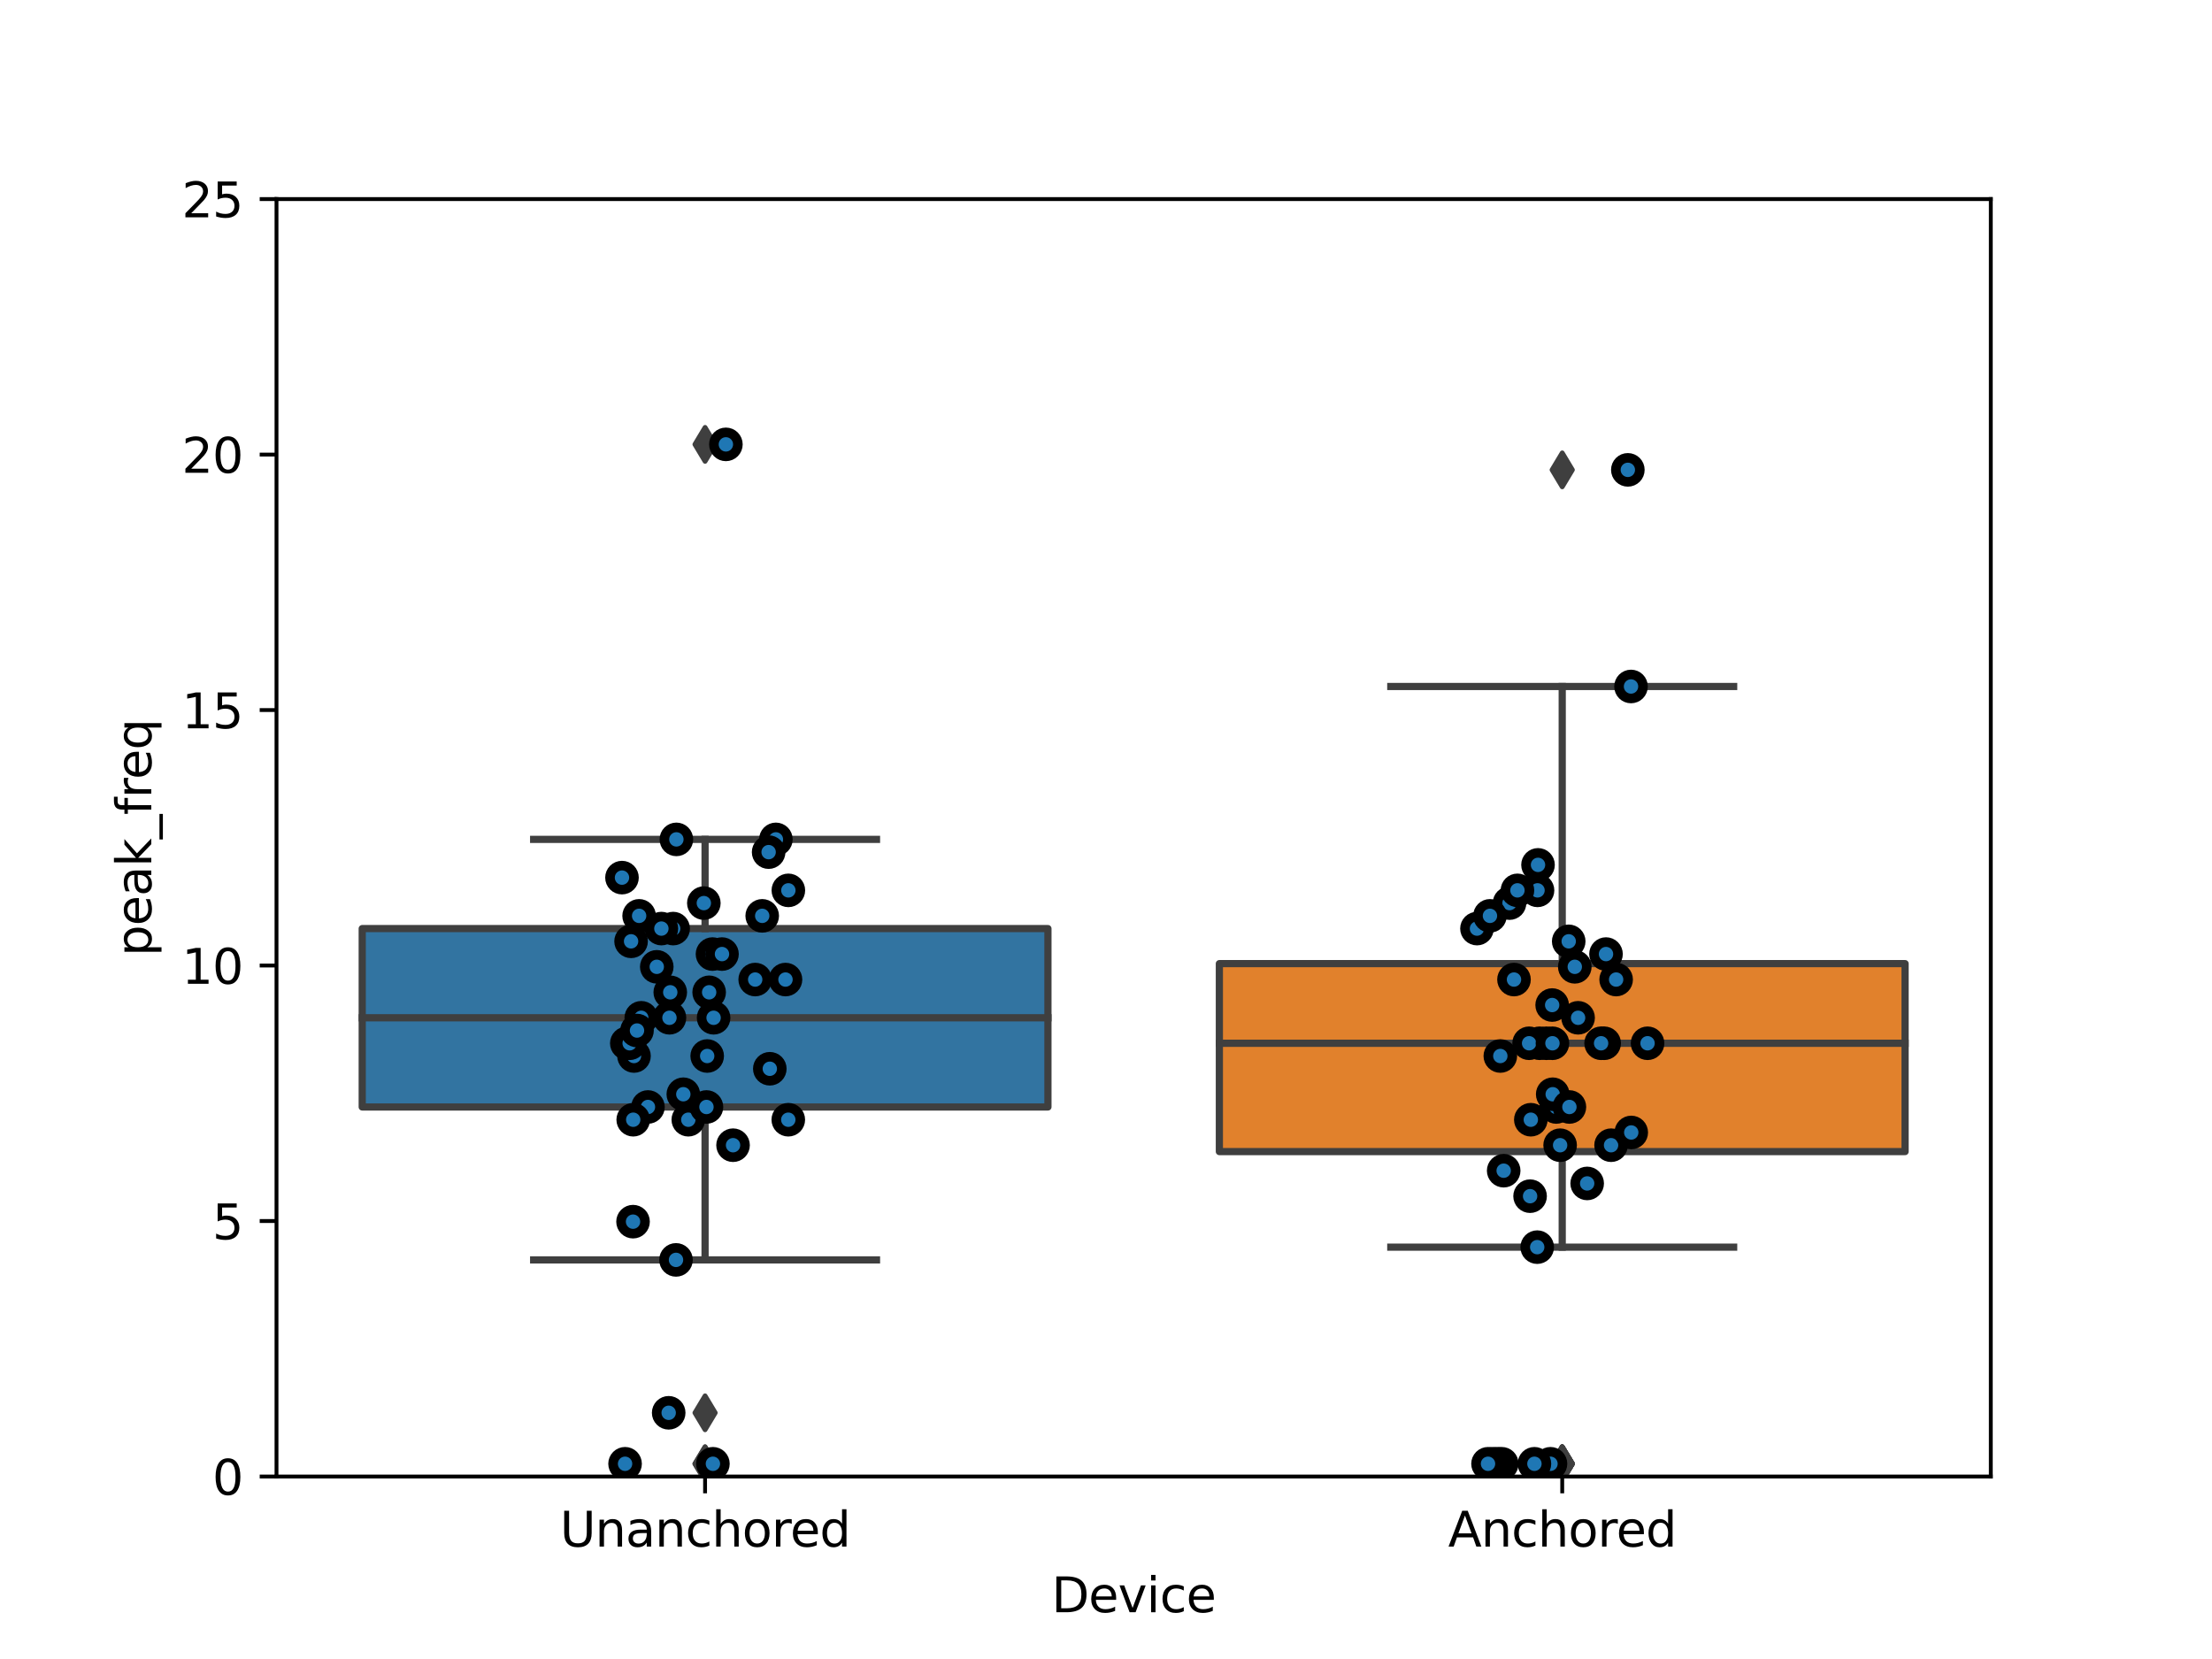 <?xml version="1.0" encoding="utf-8" standalone="no"?>
<!DOCTYPE svg PUBLIC "-//W3C//DTD SVG 1.1//EN"
  "http://www.w3.org/Graphics/SVG/1.1/DTD/svg11.dtd">
<svg xmlns:xlink="http://www.w3.org/1999/xlink" width="460.8pt" height="345.6pt" viewBox="0 0 460.8 345.6" xmlns="http://www.w3.org/2000/svg" version="1.1">
 <defs>
  <style type="text/css">*{stroke-linejoin: round; stroke-linecap: butt}</style>
 </defs>
 <g id="figure_1">
  <g id="patch_1">
   <path d="M 0 345.6 
L 460.8 345.6 
L 460.8 0 
L 0 0 
z
" style="fill: #ffffff"/>
  </g>
  <g id="axes_1">
   <g id="patch_2">
    <path d="M 57.6 307.584 
L 414.72 307.584 
L 414.72 41.472 
L 57.6 41.472 
z
" style="fill: #ffffff"/>
   </g>
   <g id="patch_3">
    <path d="M 75.456 230.604 
L 218.304 230.604 
L 218.304 193.441 
L 75.456 193.441 
L 75.456 230.604 
z
" clip-path="url(#p260842c373)" style="fill: #3274a1; stroke: #3f3f3f; stroke-width: 1.5; stroke-linejoin: miter"/>
   </g>
   <g id="patch_4">
    <path d="M 254.016 239.895 
L 396.864 239.895 
L 396.864 200.741 
L 254.016 200.741 
L 254.016 239.895 
z
" clip-path="url(#p260842c373)" style="fill: #e1812c; stroke: #3f3f3f; stroke-width: 1.5; stroke-linejoin: miter"/>
   </g>
   <g id="matplotlib.axis_1">
    <g id="xtick_1">
     <g id="line2d_1">
      <defs>
       <path id="m0769d82e8a" d="M 0 0 
L 0 3.5 
" style="stroke: #000000; stroke-width: 0.8"/>
      </defs>
      <g>
       <use xlink:href="#m0769d82e8a" x="146.88" y="307.584" style="stroke: #000000; stroke-width: 0.8"/>
      </g>
     </g>
     <g id="text_1">
      <!-- Unanchored -->
      <g transform="translate(116.648 322.182) scale(0.1 -0.1)">
       <defs>
        <path id="DejaVuSans-55" d="M 556 4666 
L 1191 4666 
L 1191 1831 
Q 1191 1081 1462 751 
Q 1734 422 2344 422 
Q 2950 422 3222 751 
Q 3494 1081 3494 1831 
L 3494 4666 
L 4128 4666 
L 4128 1753 
Q 4128 841 3676 375 
Q 3225 -91 2344 -91 
Q 1459 -91 1007 375 
Q 556 841 556 1753 
L 556 4666 
z
" transform="scale(0.016)"/>
        <path id="DejaVuSans-6e" d="M 3513 2113 
L 3513 0 
L 2938 0 
L 2938 2094 
Q 2938 2591 2744 2837 
Q 2550 3084 2163 3084 
Q 1697 3084 1428 2787 
Q 1159 2491 1159 1978 
L 1159 0 
L 581 0 
L 581 3500 
L 1159 3500 
L 1159 2956 
Q 1366 3272 1645 3428 
Q 1925 3584 2291 3584 
Q 2894 3584 3203 3211 
Q 3513 2838 3513 2113 
z
" transform="scale(0.016)"/>
        <path id="DejaVuSans-61" d="M 2194 1759 
Q 1497 1759 1228 1600 
Q 959 1441 959 1056 
Q 959 750 1161 570 
Q 1363 391 1709 391 
Q 2188 391 2477 730 
Q 2766 1069 2766 1631 
L 2766 1759 
L 2194 1759 
z
M 3341 1997 
L 3341 0 
L 2766 0 
L 2766 531 
Q 2569 213 2275 61 
Q 1981 -91 1556 -91 
Q 1019 -91 701 211 
Q 384 513 384 1019 
Q 384 1609 779 1909 
Q 1175 2209 1959 2209 
L 2766 2209 
L 2766 2266 
Q 2766 2663 2505 2880 
Q 2244 3097 1772 3097 
Q 1472 3097 1187 3025 
Q 903 2953 641 2809 
L 641 3341 
Q 956 3463 1253 3523 
Q 1550 3584 1831 3584 
Q 2591 3584 2966 3190 
Q 3341 2797 3341 1997 
z
" transform="scale(0.016)"/>
        <path id="DejaVuSans-63" d="M 3122 3366 
L 3122 2828 
Q 2878 2963 2633 3030 
Q 2388 3097 2138 3097 
Q 1578 3097 1268 2742 
Q 959 2388 959 1747 
Q 959 1106 1268 751 
Q 1578 397 2138 397 
Q 2388 397 2633 464 
Q 2878 531 3122 666 
L 3122 134 
Q 2881 22 2623 -34 
Q 2366 -91 2075 -91 
Q 1284 -91 818 406 
Q 353 903 353 1747 
Q 353 2603 823 3093 
Q 1294 3584 2113 3584 
Q 2378 3584 2631 3529 
Q 2884 3475 3122 3366 
z
" transform="scale(0.016)"/>
        <path id="DejaVuSans-68" d="M 3513 2113 
L 3513 0 
L 2938 0 
L 2938 2094 
Q 2938 2591 2744 2837 
Q 2550 3084 2163 3084 
Q 1697 3084 1428 2787 
Q 1159 2491 1159 1978 
L 1159 0 
L 581 0 
L 581 4863 
L 1159 4863 
L 1159 2956 
Q 1366 3272 1645 3428 
Q 1925 3584 2291 3584 
Q 2894 3584 3203 3211 
Q 3513 2838 3513 2113 
z
" transform="scale(0.016)"/>
        <path id="DejaVuSans-6f" d="M 1959 3097 
Q 1497 3097 1228 2736 
Q 959 2375 959 1747 
Q 959 1119 1226 758 
Q 1494 397 1959 397 
Q 2419 397 2687 759 
Q 2956 1122 2956 1747 
Q 2956 2369 2687 2733 
Q 2419 3097 1959 3097 
z
M 1959 3584 
Q 2709 3584 3137 3096 
Q 3566 2609 3566 1747 
Q 3566 888 3137 398 
Q 2709 -91 1959 -91 
Q 1206 -91 779 398 
Q 353 888 353 1747 
Q 353 2609 779 3096 
Q 1206 3584 1959 3584 
z
" transform="scale(0.016)"/>
        <path id="DejaVuSans-72" d="M 2631 2963 
Q 2534 3019 2420 3045 
Q 2306 3072 2169 3072 
Q 1681 3072 1420 2755 
Q 1159 2438 1159 1844 
L 1159 0 
L 581 0 
L 581 3500 
L 1159 3500 
L 1159 2956 
Q 1341 3275 1631 3429 
Q 1922 3584 2338 3584 
Q 2397 3584 2469 3576 
Q 2541 3569 2628 3553 
L 2631 2963 
z
" transform="scale(0.016)"/>
        <path id="DejaVuSans-65" d="M 3597 1894 
L 3597 1613 
L 953 1613 
Q 991 1019 1311 708 
Q 1631 397 2203 397 
Q 2534 397 2845 478 
Q 3156 559 3463 722 
L 3463 178 
Q 3153 47 2828 -22 
Q 2503 -91 2169 -91 
Q 1331 -91 842 396 
Q 353 884 353 1716 
Q 353 2575 817 3079 
Q 1281 3584 2069 3584 
Q 2775 3584 3186 3129 
Q 3597 2675 3597 1894 
z
M 3022 2063 
Q 3016 2534 2758 2815 
Q 2500 3097 2075 3097 
Q 1594 3097 1305 2825 
Q 1016 2553 972 2059 
L 3022 2063 
z
" transform="scale(0.016)"/>
        <path id="DejaVuSans-64" d="M 2906 2969 
L 2906 4863 
L 3481 4863 
L 3481 0 
L 2906 0 
L 2906 525 
Q 2725 213 2448 61 
Q 2172 -91 1784 -91 
Q 1150 -91 751 415 
Q 353 922 353 1747 
Q 353 2572 751 3078 
Q 1150 3584 1784 3584 
Q 2172 3584 2448 3432 
Q 2725 3281 2906 2969 
z
M 947 1747 
Q 947 1113 1208 752 
Q 1469 391 1925 391 
Q 2381 391 2643 752 
Q 2906 1113 2906 1747 
Q 2906 2381 2643 2742 
Q 2381 3103 1925 3103 
Q 1469 3103 1208 2742 
Q 947 2381 947 1747 
z
" transform="scale(0.016)"/>
       </defs>
       <use xlink:href="#DejaVuSans-55"/>
       <use xlink:href="#DejaVuSans-6e" x="73.193"/>
       <use xlink:href="#DejaVuSans-61" x="136.572"/>
       <use xlink:href="#DejaVuSans-6e" x="197.852"/>
       <use xlink:href="#DejaVuSans-63" x="261.23"/>
       <use xlink:href="#DejaVuSans-68" x="316.211"/>
       <use xlink:href="#DejaVuSans-6f" x="379.59"/>
       <use xlink:href="#DejaVuSans-72" x="440.771"/>
       <use xlink:href="#DejaVuSans-65" x="479.635"/>
       <use xlink:href="#DejaVuSans-64" x="541.158"/>
      </g>
     </g>
    </g>
    <g id="xtick_2">
     <g id="line2d_2">
      <g>
       <use xlink:href="#m0769d82e8a" x="325.44" y="307.584" style="stroke: #000000; stroke-width: 0.8"/>
      </g>
     </g>
     <g id="text_2">
      <!-- Anchored -->
      <g transform="translate(301.68 322.182) scale(0.1 -0.1)">
       <defs>
        <path id="DejaVuSans-41" d="M 2188 4044 
L 1331 1722 
L 3047 1722 
L 2188 4044 
z
M 1831 4666 
L 2547 4666 
L 4325 0 
L 3669 0 
L 3244 1197 
L 1141 1197 
L 716 0 
L 50 0 
L 1831 4666 
z
" transform="scale(0.016)"/>
       </defs>
       <use xlink:href="#DejaVuSans-41"/>
       <use xlink:href="#DejaVuSans-6e" x="68.408"/>
       <use xlink:href="#DejaVuSans-63" x="131.787"/>
       <use xlink:href="#DejaVuSans-68" x="186.768"/>
       <use xlink:href="#DejaVuSans-6f" x="250.146"/>
       <use xlink:href="#DejaVuSans-72" x="311.328"/>
       <use xlink:href="#DejaVuSans-65" x="350.191"/>
       <use xlink:href="#DejaVuSans-64" x="411.715"/>
      </g>
     </g>
    </g>
    <g id="text_3">
     <!-- Device -->
     <g transform="translate(219.059 335.861) scale(0.1 -0.1)">
      <defs>
       <path id="DejaVuSans-44" d="M 1259 4147 
L 1259 519 
L 2022 519 
Q 2988 519 3436 956 
Q 3884 1394 3884 2338 
Q 3884 3275 3436 3711 
Q 2988 4147 2022 4147 
L 1259 4147 
z
M 628 4666 
L 1925 4666 
Q 3281 4666 3915 4102 
Q 4550 3538 4550 2338 
Q 4550 1131 3912 565 
Q 3275 0 1925 0 
L 628 0 
L 628 4666 
z
" transform="scale(0.016)"/>
       <path id="DejaVuSans-76" d="M 191 3500 
L 800 3500 
L 1894 563 
L 2988 3500 
L 3597 3500 
L 2284 0 
L 1503 0 
L 191 3500 
z
" transform="scale(0.016)"/>
       <path id="DejaVuSans-69" d="M 603 3500 
L 1178 3500 
L 1178 0 
L 603 0 
L 603 3500 
z
M 603 4863 
L 1178 4863 
L 1178 4134 
L 603 4134 
L 603 4863 
z
" transform="scale(0.016)"/>
      </defs>
      <use xlink:href="#DejaVuSans-44"/>
      <use xlink:href="#DejaVuSans-65" x="77.002"/>
      <use xlink:href="#DejaVuSans-76" x="138.525"/>
      <use xlink:href="#DejaVuSans-69" x="197.705"/>
      <use xlink:href="#DejaVuSans-63" x="225.488"/>
      <use xlink:href="#DejaVuSans-65" x="280.469"/>
     </g>
    </g>
   </g>
   <g id="matplotlib.axis_2">
    <g id="ytick_1">
     <g id="line2d_3">
      <defs>
       <path id="md8c9cecec8" d="M 0 0 
L -3.5 0 
" style="stroke: #000000; stroke-width: 0.8"/>
      </defs>
      <g>
       <use xlink:href="#md8c9cecec8" x="57.6" y="307.584" style="stroke: #000000; stroke-width: 0.8"/>
      </g>
     </g>
     <g id="text_4">
      <!-- 0 -->
      <g transform="translate(44.237 311.383) scale(0.1 -0.1)">
       <defs>
        <path id="DejaVuSans-30" d="M 2034 4250 
Q 1547 4250 1301 3770 
Q 1056 3291 1056 2328 
Q 1056 1369 1301 889 
Q 1547 409 2034 409 
Q 2525 409 2770 889 
Q 3016 1369 3016 2328 
Q 3016 3291 2770 3770 
Q 2525 4250 2034 4250 
z
M 2034 4750 
Q 2819 4750 3233 4129 
Q 3647 3509 3647 2328 
Q 3647 1150 3233 529 
Q 2819 -91 2034 -91 
Q 1250 -91 836 529 
Q 422 1150 422 2328 
Q 422 3509 836 4129 
Q 1250 4750 2034 4750 
z
" transform="scale(0.016)"/>
       </defs>
       <use xlink:href="#DejaVuSans-30"/>
      </g>
     </g>
    </g>
    <g id="ytick_2">
     <g id="line2d_4">
      <g>
       <use xlink:href="#md8c9cecec8" x="57.6" y="254.362" style="stroke: #000000; stroke-width: 0.8"/>
      </g>
     </g>
     <g id="text_5">
      <!-- 5 -->
      <g transform="translate(44.237 258.161) scale(0.1 -0.1)">
       <defs>
        <path id="DejaVuSans-35" d="M 691 4666 
L 3169 4666 
L 3169 4134 
L 1269 4134 
L 1269 2991 
Q 1406 3038 1543 3061 
Q 1681 3084 1819 3084 
Q 2600 3084 3056 2656 
Q 3513 2228 3513 1497 
Q 3513 744 3044 326 
Q 2575 -91 1722 -91 
Q 1428 -91 1123 -41 
Q 819 9 494 109 
L 494 744 
Q 775 591 1075 516 
Q 1375 441 1709 441 
Q 2250 441 2565 725 
Q 2881 1009 2881 1497 
Q 2881 1984 2565 2268 
Q 2250 2553 1709 2553 
Q 1456 2553 1204 2497 
Q 953 2441 691 2322 
L 691 4666 
z
" transform="scale(0.016)"/>
       </defs>
       <use xlink:href="#DejaVuSans-35"/>
      </g>
     </g>
    </g>
    <g id="ytick_3">
     <g id="line2d_5">
      <g>
       <use xlink:href="#md8c9cecec8" x="57.6" y="201.139" style="stroke: #000000; stroke-width: 0.8"/>
      </g>
     </g>
     <g id="text_6">
      <!-- 10 -->
      <g transform="translate(37.875 204.938) scale(0.1 -0.1)">
       <defs>
        <path id="DejaVuSans-31" d="M 794 531 
L 1825 531 
L 1825 4091 
L 703 3866 
L 703 4441 
L 1819 4666 
L 2450 4666 
L 2450 531 
L 3481 531 
L 3481 0 
L 794 0 
L 794 531 
z
" transform="scale(0.016)"/>
       </defs>
       <use xlink:href="#DejaVuSans-31"/>
       <use xlink:href="#DejaVuSans-30" x="63.623"/>
      </g>
     </g>
    </g>
    <g id="ytick_4">
     <g id="line2d_6">
      <g>
       <use xlink:href="#md8c9cecec8" x="57.6" y="147.917" style="stroke: #000000; stroke-width: 0.8"/>
      </g>
     </g>
     <g id="text_7">
      <!-- 15 -->
      <g transform="translate(37.875 151.716) scale(0.1 -0.1)">
       <use xlink:href="#DejaVuSans-31"/>
       <use xlink:href="#DejaVuSans-35" x="63.623"/>
      </g>
     </g>
    </g>
    <g id="ytick_5">
     <g id="line2d_7">
      <g>
       <use xlink:href="#md8c9cecec8" x="57.6" y="94.694" style="stroke: #000000; stroke-width: 0.8"/>
      </g>
     </g>
     <g id="text_8">
      <!-- 20 -->
      <g transform="translate(37.875 98.494) scale(0.1 -0.1)">
       <defs>
        <path id="DejaVuSans-32" d="M 1228 531 
L 3431 531 
L 3431 0 
L 469 0 
L 469 531 
Q 828 903 1448 1529 
Q 2069 2156 2228 2338 
Q 2531 2678 2651 2914 
Q 2772 3150 2772 3378 
Q 2772 3750 2511 3984 
Q 2250 4219 1831 4219 
Q 1534 4219 1204 4116 
Q 875 4013 500 3803 
L 500 4441 
Q 881 4594 1212 4672 
Q 1544 4750 1819 4750 
Q 2544 4750 2975 4387 
Q 3406 4025 3406 3419 
Q 3406 3131 3298 2873 
Q 3191 2616 2906 2266 
Q 2828 2175 2409 1742 
Q 1991 1309 1228 531 
z
" transform="scale(0.016)"/>
       </defs>
       <use xlink:href="#DejaVuSans-32"/>
       <use xlink:href="#DejaVuSans-30" x="63.623"/>
      </g>
     </g>
    </g>
    <g id="ytick_6">
     <g id="line2d_8">
      <g>
       <use xlink:href="#md8c9cecec8" x="57.6" y="41.472" style="stroke: #000000; stroke-width: 0.8"/>
      </g>
     </g>
     <g id="text_9">
      <!-- 25 -->
      <g transform="translate(37.875 45.271) scale(0.1 -0.1)">
       <use xlink:href="#DejaVuSans-32"/>
       <use xlink:href="#DejaVuSans-35" x="63.623"/>
      </g>
     </g>
    </g>
    <g id="text_10">
     <!-- peak_freq -->
     <g transform="translate(31.517 199.192) rotate(-90) scale(0.1 -0.1)">
      <defs>
       <path id="DejaVuSans-70" d="M 1159 525 
L 1159 -1331 
L 581 -1331 
L 581 3500 
L 1159 3500 
L 1159 2969 
Q 1341 3281 1617 3432 
Q 1894 3584 2278 3584 
Q 2916 3584 3314 3078 
Q 3713 2572 3713 1747 
Q 3713 922 3314 415 
Q 2916 -91 2278 -91 
Q 1894 -91 1617 61 
Q 1341 213 1159 525 
z
M 3116 1747 
Q 3116 2381 2855 2742 
Q 2594 3103 2138 3103 
Q 1681 3103 1420 2742 
Q 1159 2381 1159 1747 
Q 1159 1113 1420 752 
Q 1681 391 2138 391 
Q 2594 391 2855 752 
Q 3116 1113 3116 1747 
z
" transform="scale(0.016)"/>
       <path id="DejaVuSans-6b" d="M 581 4863 
L 1159 4863 
L 1159 1991 
L 2875 3500 
L 3609 3500 
L 1753 1863 
L 3688 0 
L 2938 0 
L 1159 1709 
L 1159 0 
L 581 0 
L 581 4863 
z
" transform="scale(0.016)"/>
       <path id="DejaVuSans-5f" d="M 3263 -1063 
L 3263 -1509 
L -63 -1509 
L -63 -1063 
L 3263 -1063 
z
" transform="scale(0.016)"/>
       <path id="DejaVuSans-66" d="M 2375 4863 
L 2375 4384 
L 1825 4384 
Q 1516 4384 1395 4259 
Q 1275 4134 1275 3809 
L 1275 3500 
L 2222 3500 
L 2222 3053 
L 1275 3053 
L 1275 0 
L 697 0 
L 697 3053 
L 147 3053 
L 147 3500 
L 697 3500 
L 697 3744 
Q 697 4328 969 4595 
Q 1241 4863 1831 4863 
L 2375 4863 
z
" transform="scale(0.016)"/>
       <path id="DejaVuSans-71" d="M 947 1747 
Q 947 1113 1208 752 
Q 1469 391 1925 391 
Q 2381 391 2643 752 
Q 2906 1113 2906 1747 
Q 2906 2381 2643 2742 
Q 2381 3103 1925 3103 
Q 1469 3103 1208 2742 
Q 947 2381 947 1747 
z
M 2906 525 
Q 2725 213 2448 61 
Q 2172 -91 1784 -91 
Q 1150 -91 751 415 
Q 353 922 353 1747 
Q 353 2572 751 3078 
Q 1150 3584 1784 3584 
Q 2172 3584 2448 3432 
Q 2725 3281 2906 2969 
L 2906 3500 
L 3481 3500 
L 3481 -1331 
L 2906 -1331 
L 2906 525 
z
" transform="scale(0.016)"/>
      </defs>
      <use xlink:href="#DejaVuSans-70"/>
      <use xlink:href="#DejaVuSans-65" x="63.477"/>
      <use xlink:href="#DejaVuSans-61" x="125"/>
      <use xlink:href="#DejaVuSans-6b" x="186.279"/>
      <use xlink:href="#DejaVuSans-5f" x="244.189"/>
      <use xlink:href="#DejaVuSans-66" x="294.189"/>
      <use xlink:href="#DejaVuSans-72" x="329.395"/>
      <use xlink:href="#DejaVuSans-65" x="368.258"/>
      <use xlink:href="#DejaVuSans-71" x="429.781"/>
     </g>
    </g>
   </g>
   <g id="line2d_9">
    <path d="M 146.88 230.604 
L 146.88 262.458 
" clip-path="url(#p260842c373)" style="fill: none; stroke: #3f3f3f; stroke-width: 1.5; stroke-linecap: square"/>
   </g>
   <g id="line2d_10">
    <path d="M 146.88 193.441 
L 146.88 174.86 
" clip-path="url(#p260842c373)" style="fill: none; stroke: #3f3f3f; stroke-width: 1.5; stroke-linecap: square"/>
   </g>
   <g id="line2d_11">
    <path d="M 111.168 262.458 
L 182.592 262.458 
" clip-path="url(#p260842c373)" style="fill: none; stroke: #3f3f3f; stroke-width: 1.5; stroke-linecap: square"/>
   </g>
   <g id="line2d_12">
    <path d="M 111.168 174.86 
L 182.592 174.86 
" clip-path="url(#p260842c373)" style="fill: none; stroke: #3f3f3f; stroke-width: 1.5; stroke-linecap: square"/>
   </g>
   <g id="line2d_13">
    <defs>
     <path id="m4fdc3992db" d="M -0 3.536 
L 2.121 0 
L -0 -3.536 
L -2.121 -0 
z
" style="stroke: #3f3f3f; stroke-linejoin: miter"/>
    </defs>
    <g clip-path="url(#p260842c373)">
     <use xlink:href="#m4fdc3992db" x="146.88" y="304.93" style="fill: #3f3f3f; stroke: #3f3f3f; stroke-linejoin: miter"/>
     <use xlink:href="#m4fdc3992db" x="146.88" y="294.312" style="fill: #3f3f3f; stroke: #3f3f3f; stroke-linejoin: miter"/>
     <use xlink:href="#m4fdc3992db" x="146.88" y="304.93" style="fill: #3f3f3f; stroke: #3f3f3f; stroke-linejoin: miter"/>
     <use xlink:href="#m4fdc3992db" x="146.88" y="92.571" style="fill: #3f3f3f; stroke: #3f3f3f; stroke-linejoin: miter"/>
    </g>
   </g>
   <g id="line2d_14">
    <path d="M 325.44 239.895 
L 325.44 259.803 
" clip-path="url(#p260842c373)" style="fill: none; stroke: #3f3f3f; stroke-width: 1.5; stroke-linecap: square"/>
   </g>
   <g id="line2d_15">
    <path d="M 325.44 200.741 
L 325.44 143.006 
" clip-path="url(#p260842c373)" style="fill: none; stroke: #3f3f3f; stroke-width: 1.5; stroke-linecap: square"/>
   </g>
   <g id="line2d_16">
    <path d="M 289.728 259.803 
L 361.152 259.803 
" clip-path="url(#p260842c373)" style="fill: none; stroke: #3f3f3f; stroke-width: 1.5; stroke-linecap: square"/>
   </g>
   <g id="line2d_17">
    <path d="M 289.728 143.006 
L 361.152 143.006 
" clip-path="url(#p260842c373)" style="fill: none; stroke: #3f3f3f; stroke-width: 1.5; stroke-linecap: square"/>
   </g>
   <g id="line2d_18">
    <g clip-path="url(#p260842c373)">
     <use xlink:href="#m4fdc3992db" x="325.44" y="304.93" style="fill: #3f3f3f; stroke: #3f3f3f; stroke-linejoin: miter"/>
     <use xlink:href="#m4fdc3992db" x="325.44" y="304.93" style="fill: #3f3f3f; stroke: #3f3f3f; stroke-linejoin: miter"/>
     <use xlink:href="#m4fdc3992db" x="325.44" y="304.93" style="fill: #3f3f3f; stroke: #3f3f3f; stroke-linejoin: miter"/>
     <use xlink:href="#m4fdc3992db" x="325.44" y="304.93" style="fill: #3f3f3f; stroke: #3f3f3f; stroke-linejoin: miter"/>
     <use xlink:href="#m4fdc3992db" x="325.44" y="304.93" style="fill: #3f3f3f; stroke: #3f3f3f; stroke-linejoin: miter"/>
     <use xlink:href="#m4fdc3992db" x="325.44" y="304.93" style="fill: #3f3f3f; stroke: #3f3f3f; stroke-linejoin: miter"/>
     <use xlink:href="#m4fdc3992db" x="325.44" y="97.88" style="fill: #3f3f3f; stroke: #3f3f3f; stroke-linejoin: miter"/>
    </g>
   </g>
   <g id="line2d_19">
    <path d="M 75.456 212.023 
L 218.304 212.023 
" clip-path="url(#p260842c373)" style="fill: none; stroke: #3f3f3f; stroke-width: 1.5; stroke-linecap: square"/>
   </g>
   <g id="line2d_20">
    <path d="M 254.016 217.332 
L 396.864 217.332 
" clip-path="url(#p260842c373)" style="fill: none; stroke: #3f3f3f; stroke-width: 1.5; stroke-linecap: square"/>
   </g>
   <g id="patch_5">
    <path d="M 57.6 307.584 
L 57.6 41.472 
" style="fill: none; stroke: #000000; stroke-width: 0.8; stroke-linejoin: miter; stroke-linecap: square"/>
   </g>
   <g id="patch_6">
    <path d="M 414.72 307.584 
L 414.72 41.472 
" style="fill: none; stroke: #000000; stroke-width: 0.8; stroke-linejoin: miter; stroke-linecap: square"/>
   </g>
   <g id="patch_7">
    <path d="M 57.6 307.584 
L 414.72 307.584 
" style="fill: none; stroke: #000000; stroke-width: 0.8; stroke-linejoin: miter; stroke-linecap: square"/>
   </g>
   <g id="patch_8">
    <path d="M 57.6 41.472 
L 414.72 41.472 
" style="fill: none; stroke: #000000; stroke-width: 0.8; stroke-linejoin: miter; stroke-linecap: square"/>
   </g>
   <g id="PathCollection_1">
    <defs>
     <path id="mca640fd847" d="M 0 2.5 
C 0.663 2.5 1.299 2.237 1.768 1.768 
C 2.237 1.299 2.5 0.663 2.5 0 
C 2.5 -0.663 2.237 -1.299 1.768 -1.768 
C 1.299 -2.237 0.663 -2.5 0 -2.5 
C -0.663 -2.5 -1.299 -2.237 -1.768 -1.768 
C -2.237 -1.299 -2.5 -0.663 -2.5 0 
C -2.5 0.663 -2.237 1.299 -1.768 1.768 
C -1.299 2.237 -0.663 2.5 0 2.5 
z
" style="stroke: #000000; stroke-width: 2"/>
    </defs>
    <g clip-path="url(#p260842c373)">
     <use xlink:href="#mca640fd847" x="148.425" y="198.75" style="fill: #1f77b4; stroke: #000000; stroke-width: 2"/>
     <use xlink:href="#mca640fd847" x="132.073" y="219.986" style="fill: #1f77b4; stroke: #000000; stroke-width: 2"/>
     <use xlink:href="#mca640fd847" x="164.23" y="185.478" style="fill: #1f77b4; stroke: #000000; stroke-width: 2"/>
     <use xlink:href="#mca640fd847" x="130.575" y="217.332" style="fill: #1f77b4; stroke: #000000; stroke-width: 2"/>
     <use xlink:href="#mca640fd847" x="163.633" y="204.059" style="fill: #1f77b4; stroke: #000000; stroke-width: 2"/>
     <use xlink:href="#mca640fd847" x="147.32" y="219.986" style="fill: #1f77b4; stroke: #000000; stroke-width: 2"/>
     <use xlink:href="#mca640fd847" x="140.23" y="193.441" style="fill: #1f77b4; stroke: #000000; stroke-width: 2"/>
     <use xlink:href="#mca640fd847" x="160.365" y="222.641" style="fill: #1f77b4; stroke: #000000; stroke-width: 2"/>
     <use xlink:href="#mca640fd847" x="131.173" y="217.332" style="fill: #1f77b4; stroke: #000000; stroke-width: 2"/>
     <use xlink:href="#mca640fd847" x="136.817" y="201.405" style="fill: #1f77b4; stroke: #000000; stroke-width: 2"/>
     <use xlink:href="#mca640fd847" x="151.216" y="92.571" style="fill: #1f77b4; stroke: #000000; stroke-width: 2"/>
     <use xlink:href="#mca640fd847" x="148.513" y="304.93" style="fill: #1f77b4; stroke: #000000; stroke-width: 2"/>
     <use xlink:href="#mca640fd847" x="143.387" y="233.258" style="fill: #1f77b4; stroke: #000000; stroke-width: 2"/>
     <use xlink:href="#mca640fd847" x="147.169" y="230.604" style="fill: #1f77b4; stroke: #000000; stroke-width: 2"/>
     <use xlink:href="#mca640fd847" x="131.874" y="254.494" style="fill: #1f77b4; stroke: #000000; stroke-width: 2"/>
     <use xlink:href="#mca640fd847" x="134.981" y="230.604" style="fill: #1f77b4; stroke: #000000; stroke-width: 2"/>
     <use xlink:href="#mca640fd847" x="164.215" y="233.258" style="fill: #1f77b4; stroke: #000000; stroke-width: 2"/>
     <use xlink:href="#mca640fd847" x="139.3" y="294.312" style="fill: #1f77b4; stroke: #000000; stroke-width: 2"/>
     <use xlink:href="#mca640fd847" x="130.213" y="304.93" style="fill: #1f77b4; stroke: #000000; stroke-width: 2"/>
     <use xlink:href="#mca640fd847" x="152.708" y="238.567" style="fill: #1f77b4; stroke: #000000; stroke-width: 2"/>
     <use xlink:href="#mca640fd847" x="147.729" y="206.714" style="fill: #1f77b4; stroke: #000000; stroke-width: 2"/>
     <use xlink:href="#mca640fd847" x="131.466" y="196.096" style="fill: #1f77b4; stroke: #000000; stroke-width: 2"/>
     <use xlink:href="#mca640fd847" x="133.588" y="212.023" style="fill: #1f77b4; stroke: #000000; stroke-width: 2"/>
     <use xlink:href="#mca640fd847" x="148.656" y="212.023" style="fill: #1f77b4; stroke: #000000; stroke-width: 2"/>
     <use xlink:href="#mca640fd847" x="139.461" y="212.023" style="fill: #1f77b4; stroke: #000000; stroke-width: 2"/>
     <use xlink:href="#mca640fd847" x="142.348" y="227.949" style="fill: #1f77b4; stroke: #000000; stroke-width: 2"/>
     <use xlink:href="#mca640fd847" x="139.628" y="206.714" style="fill: #1f77b4; stroke: #000000; stroke-width: 2"/>
     <use xlink:href="#mca640fd847" x="157.32" y="204.059" style="fill: #1f77b4; stroke: #000000; stroke-width: 2"/>
     <use xlink:href="#mca640fd847" x="150.404" y="198.75" style="fill: #1f77b4; stroke: #000000; stroke-width: 2"/>
     <use xlink:href="#mca640fd847" x="137.778" y="193.441" style="fill: #1f77b4; stroke: #000000; stroke-width: 2"/>
     <use xlink:href="#mca640fd847" x="158.783" y="190.787" style="fill: #1f77b4; stroke: #000000; stroke-width: 2"/>
     <use xlink:href="#mca640fd847" x="131.911" y="233.258" style="fill: #1f77b4; stroke: #000000; stroke-width: 2"/>
     <use xlink:href="#mca640fd847" x="132.7" y="214.677" style="fill: #1f77b4; stroke: #000000; stroke-width: 2"/>
     <use xlink:href="#mca640fd847" x="140.825" y="262.458" style="fill: #1f77b4; stroke: #000000; stroke-width: 2"/>
     <use xlink:href="#mca640fd847" x="140.904" y="174.86" style="fill: #1f77b4; stroke: #000000; stroke-width: 2"/>
     <use xlink:href="#mca640fd847" x="129.571" y="182.823" style="fill: #1f77b4; stroke: #000000; stroke-width: 2"/>
     <use xlink:href="#mca640fd847" x="161.632" y="174.86" style="fill: #1f77b4; stroke: #000000; stroke-width: 2"/>
     <use xlink:href="#mca640fd847" x="146.623" y="188.132" style="fill: #1f77b4; stroke: #000000; stroke-width: 2"/>
     <use xlink:href="#mca640fd847" x="160.12" y="177.514" style="fill: #1f77b4; stroke: #000000; stroke-width: 2"/>
     <use xlink:href="#mca640fd847" x="133.141" y="190.787" style="fill: #1f77b4; stroke: #000000; stroke-width: 2"/>
    </g>
   </g>
   <g id="PathCollection_2">
    <g clip-path="url(#p260842c373)">
     <use xlink:href="#mca640fd847" x="334.177" y="217.332" style="fill: #1f77b4; stroke: #000000; stroke-width: 2"/>
     <use xlink:href="#mca640fd847" x="326.792" y="196.096" style="fill: #1f77b4; stroke: #000000; stroke-width: 2"/>
     <use xlink:href="#mca640fd847" x="335.616" y="238.567" style="fill: #1f77b4; stroke: #000000; stroke-width: 2"/>
     <use xlink:href="#mca640fd847" x="322.131" y="217.332" style="fill: #1f77b4; stroke: #000000; stroke-width: 2"/>
     <use xlink:href="#mca640fd847" x="323.343" y="209.368" style="fill: #1f77b4; stroke: #000000; stroke-width: 2"/>
     <use xlink:href="#mca640fd847" x="333.539" y="217.332" style="fill: #1f77b4; stroke: #000000; stroke-width: 2"/>
     <use xlink:href="#mca640fd847" x="320.717" y="217.332" style="fill: #1f77b4; stroke: #000000; stroke-width: 2"/>
     <use xlink:href="#mca640fd847" x="312.545" y="219.986" style="fill: #1f77b4; stroke: #000000; stroke-width: 2"/>
     <use xlink:href="#mca640fd847" x="325.002" y="238.567" style="fill: #1f77b4; stroke: #000000; stroke-width: 2"/>
     <use xlink:href="#mca640fd847" x="324.189" y="230.604" style="fill: #1f77b4; stroke: #000000; stroke-width: 2"/>
     <use xlink:href="#mca640fd847" x="314.463" y="188.132" style="fill: #1f77b4; stroke: #000000; stroke-width: 2"/>
     <use xlink:href="#mca640fd847" x="323.459" y="227.949" style="fill: #1f77b4; stroke: #000000; stroke-width: 2"/>
     <use xlink:href="#mca640fd847" x="328.056" y="201.405" style="fill: #1f77b4; stroke: #000000; stroke-width: 2"/>
     <use xlink:href="#mca640fd847" x="326.936" y="230.604" style="fill: #1f77b4; stroke: #000000; stroke-width: 2"/>
     <use xlink:href="#mca640fd847" x="318.745" y="249.185" style="fill: #1f77b4; stroke: #000000; stroke-width: 2"/>
     <use xlink:href="#mca640fd847" x="318.898" y="233.258" style="fill: #1f77b4; stroke: #000000; stroke-width: 2"/>
     <use xlink:href="#mca640fd847" x="330.637" y="246.531" style="fill: #1f77b4; stroke: #000000; stroke-width: 2"/>
     <use xlink:href="#mca640fd847" x="313.245" y="243.876" style="fill: #1f77b4; stroke: #000000; stroke-width: 2"/>
     <use xlink:href="#mca640fd847" x="339.819" y="235.913" style="fill: #1f77b4; stroke: #000000; stroke-width: 2"/>
     <use xlink:href="#mca640fd847" x="320.229" y="259.803" style="fill: #1f77b4; stroke: #000000; stroke-width: 2"/>
     <use xlink:href="#mca640fd847" x="343.216" y="217.332" style="fill: #1f77b4; stroke: #000000; stroke-width: 2"/>
     <use xlink:href="#mca640fd847" x="318.54" y="217.332" style="fill: #1f77b4; stroke: #000000; stroke-width: 2"/>
     <use xlink:href="#mca640fd847" x="323.402" y="217.332" style="fill: #1f77b4; stroke: #000000; stroke-width: 2"/>
     <use xlink:href="#mca640fd847" x="311.961" y="304.93" style="fill: #1f77b4; stroke: #000000; stroke-width: 2"/>
     <use xlink:href="#mca640fd847" x="315.392" y="204.059" style="fill: #1f77b4; stroke: #000000; stroke-width: 2"/>
     <use xlink:href="#mca640fd847" x="312.844" y="304.93" style="fill: #1f77b4; stroke: #000000; stroke-width: 2"/>
     <use xlink:href="#mca640fd847" x="328.747" y="212.023" style="fill: #1f77b4; stroke: #000000; stroke-width: 2"/>
     <use xlink:href="#mca640fd847" x="320.293" y="185.478" style="fill: #1f77b4; stroke: #000000; stroke-width: 2"/>
     <use xlink:href="#mca640fd847" x="307.681" y="193.441" style="fill: #1f77b4; stroke: #000000; stroke-width: 2"/>
     <use xlink:href="#mca640fd847" x="334.56" y="198.75" style="fill: #1f77b4; stroke: #000000; stroke-width: 2"/>
     <use xlink:href="#mca640fd847" x="311.011" y="304.93" style="fill: #1f77b4; stroke: #000000; stroke-width: 2"/>
     <use xlink:href="#mca640fd847" x="320.397" y="180.169" style="fill: #1f77b4; stroke: #000000; stroke-width: 2"/>
     <use xlink:href="#mca640fd847" x="322.993" y="304.93" style="fill: #1f77b4; stroke: #000000; stroke-width: 2"/>
     <use xlink:href="#mca640fd847" x="310.386" y="190.787" style="fill: #1f77b4; stroke: #000000; stroke-width: 2"/>
     <use xlink:href="#mca640fd847" x="309.983" y="304.93" style="fill: #1f77b4; stroke: #000000; stroke-width: 2"/>
     <use xlink:href="#mca640fd847" x="319.649" y="304.93" style="fill: #1f77b4; stroke: #000000; stroke-width: 2"/>
     <use xlink:href="#mca640fd847" x="316.112" y="185.478" style="fill: #1f77b4; stroke: #000000; stroke-width: 2"/>
     <use xlink:href="#mca640fd847" x="336.67" y="204.059" style="fill: #1f77b4; stroke: #000000; stroke-width: 2"/>
     <use xlink:href="#mca640fd847" x="339.11" y="97.88" style="fill: #1f77b4; stroke: #000000; stroke-width: 2"/>
     <use xlink:href="#mca640fd847" x="339.771" y="143.006" style="fill: #1f77b4; stroke: #000000; stroke-width: 2"/>
    </g>
   </g>
  </g>
 </g>
 <defs>
  <clipPath id="p260842c373">
   <rect x="57.6" y="41.472" width="357.12" height="266.112"/>
  </clipPath>
 </defs>
</svg>
